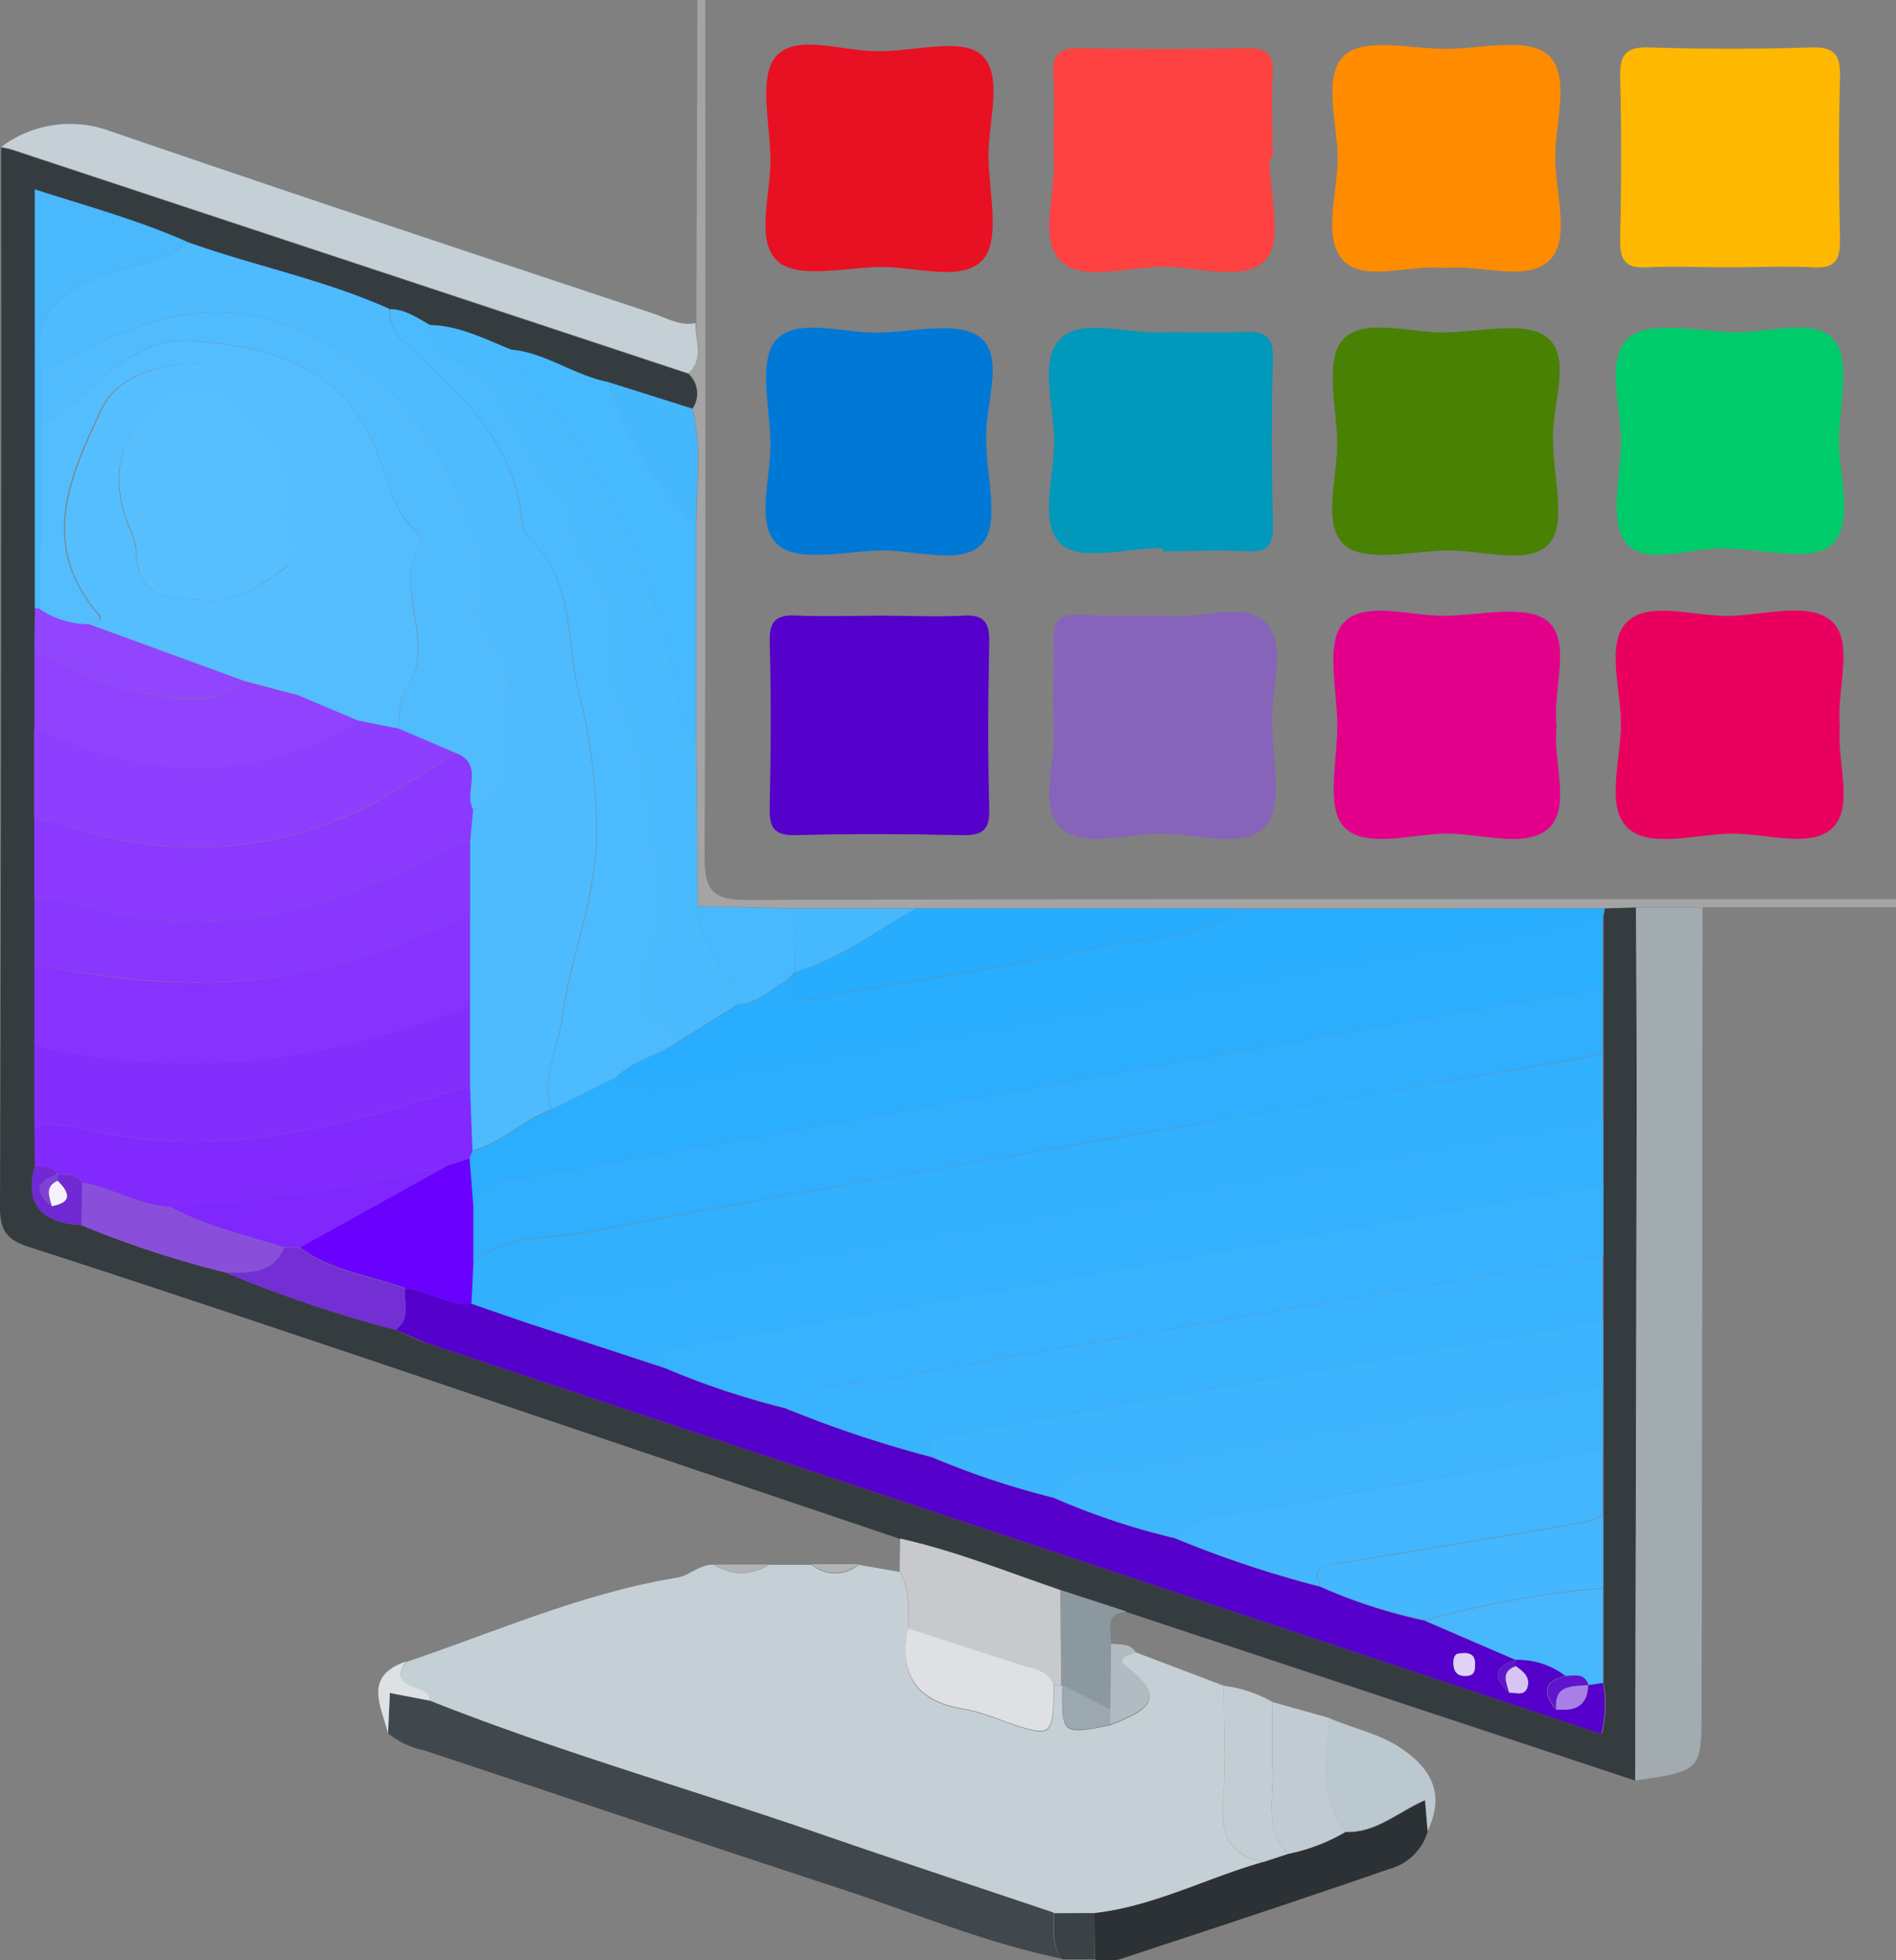 <svg id="图层_1" data-name="图层 1" xmlns="http://www.w3.org/2000/svg" viewBox="0 0 175.56 181.48"><rect x="0" y="0" width="175.56" height="181.48" fill="#808080" stroke="none"/><defs><style>.cls-1{fill:#a4a4a4;}.cls-2{fill:#c5cfd6;}.cls-3{fill:#353c40;}.cls-4{fill:#a2abb0;}.cls-5{fill:#40484d;}.cls-6{fill:#2b3134;}.cls-7{fill:#c7c9cc;}.cls-8{fill:#bcc8d0;}.cls-9{fill:#c2cdd4;}.cls-10{fill:#c0cbd3;}.cls-11{fill:#8c989f;}.cls-12{fill:#b1bbc1;}.cls-13{fill:#3a4246;}.cls-14{fill:#dde1e3;}.cls-15{fill:#b0b4b8;}.cls-16{fill:#afb4b7;}.cls-17{fill:#5500cb;}.cls-18{fill:#e71123;}.cls-19{fill:#fe4242;}.cls-20{fill:#fe8b00;}.cls-21{fill:#feb800;}.cls-22{fill:#8664ba;}.cls-23{fill:#0078d6;}.cls-24{fill:#0098bb;}.cls-25{fill:#498105;}.cls-26{fill:#00cb6a;}.cls-27{fill:#e2008b;}.cls-28{fill:#e9005e;}.cls-29{fill:#29adfe;}.cls-30{fill:#4abafe;}.cls-31{fill:#27acfe;}.cls-32{fill:#47b9fe;}.cls-33{fill:#48b9fe;}.cls-34{fill:#45b7fd;}.cls-35{fill:#45b8fe;}.cls-36{fill:#dee0e3;}.cls-37{fill:#9ba8b0;}.cls-38{fill:#4dbbfe;}.cls-39{fill:#2caefe;}.cls-40{fill:#2faffe;}.cls-41{fill:#31b0fe;}.cls-42{fill:#34b1fe;}.cls-43{fill:#37b2fe;}.cls-44{fill:#3ab3fe;}.cls-45{fill:#3cb4fe;}.cls-46{fill:#4bbafe;}.cls-47{fill:#8732fe;}.cls-48{fill:#8b39fe;}.cls-49{fill:#842efe;}.cls-50{fill:#3fb5fe;}.cls-51{fill:#8d3efe;}.cls-52{fill:#8936fe;}.cls-53{fill:#822afe;}.cls-54{fill:#42b6fe;}.cls-55{fill:#9042fe;}.cls-56{fill:#44b7fe;}.cls-57{fill:#49b8fc;}.cls-58{fill:#47b7fe;}.cls-59{fill:#9145fe;}.cls-60{fill:#894fda;}.cls-61{fill:#742fd4;}.cls-62{fill:#7029d3;}.cls-63{fill:#50bcfe;}.cls-64{fill:#6a00fe;}.cls-65{fill:#aa7fe5;}.cls-66{fill:#e0d1f5;}.cls-67{fill:#6014cd;}.cls-68{fill:#d7c4f3;}.cls-69{fill:#53bdfe;}.cls-70{fill:#8027fd;}.cls-71{fill:#55befe;}.cls-72{fill:#f6f1fb;}.cls-73{fill:#7f41d6;}.cls-74{fill:#57bffe;}</style></defs><title>thisPC</title><path class="cls-1" d="M-210.5,280.75c0,26.47.05,52.94-.07,79.4,0,3.14.86,3.93,4,3.92,35.46-.11,70.91-.07,106.37-.07v.75l-17.92,0h-6.16l-2.92.08h-75l-9-.18-.13-15V329.47c0-3.63.59-7.29-.36-10.89a2.47,2.47,0,0,0-.36-3.26c1.49-1.36.6-3.08.72-4.65l.1-29.91Z" transform="translate(275.81 -280.75)"/><path class="cls-2" d="M-170.63,433.73l8.14,3.09c0,3.6.2,7.21-.07,10.79-.23,3.05.65,5,3.78,5.51-5.27,1.48-10.18,4.13-15.7,4.75l-3.76,0c-7.53-2.54-15.08-5-22.58-7.62-11.7-4.06-23.64-7.44-35.17-12,0-1.69-4.09-.81-2.23-3.62,8.29-2.8,16.34-6.38,25.07-7.81,1.19-.19,2.14-1.28,3.47-1.2a4.6,4.6,0,0,0,5.08,0l3.94,0a3.38,3.38,0,0,0,4.37,0l3.77.66c1.07,1.65.72,3.5.78,5.29-.92,4.5,1,6.86,5.48,7.49a20.82,20.82,0,0,1,3.51,1.12c4.46,1.49,4.46,1.49,4.54-3.38l.67,0,.1,0c-.06,4.57-.06,4.57,4.4,3.7,2.91-1.19,5.81-2.26,1.43-5.49C-172.6,434.22-171.27,433.92-170.63,433.73Z" transform="translate(275.81 -280.75)"/><path class="cls-3" d="M-127.25,364.86l2.92-.08c0,6.24.08,12.47.07,18.71q-.05,31.05-.14,62.11L-171.48,430l-6.13-2c-4.92-1.68-9.76-3.63-14.85-4.77q-24.4-8.24-48.8-16.48c-10.62-3.57-21.25-7.13-31.91-10.57-2-.64-2.64-1.52-2.64-3.66q.15-49.06.11-98.12c.36.09.73.15,1.08.26l62.54,20.7a2.47,2.47,0,0,1,.36,3.26l-7.78-2.45c-3.13-.62-5.76-2.72-9-3-2.43-1-4.79-2.21-7.5-2.27-1.19-.65-2.29-1.52-3.75-1.48-6-2.7-12.47-4-18.63-6.17-4.51-2-9.27-3.31-14.2-4.9v38.78l0,3.69V385q0,1.85,0,3.71c-1,3.77.86,5.25,4.33,5.47a94.88,94.88,0,0,0,13.34,4.38,117,117,0,0,0,15.75,5.3c1,.44,2,1,3.06,1.3q39.72,13.23,79.44,26.44l29.17,9.7a11,11,0,0,0,.16-4.77l0-8.77q0-3.36,0-6.72,0-3,0-6t0-6q0-3,0-6t0-6q0-3.36,0-6.72v-6q0-3,0-6V365.5A1.5,1.5,0,0,0-127.25,364.86Z" transform="translate(275.81 -280.75)"/><path class="cls-4" d="M-124.4,445.59q.07-31.05.14-62.11c0-6.24,0-12.47-.07-18.71h6.16q0,37.07-.08,74.14C-118.26,444.7-118.25,444.7-124.4,445.59Z" transform="translate(275.81 -280.75)"/><path class="cls-5" d="M-236,438.2c11.52,4.58,23.46,8,35.17,12,7.5,2.6,15.05,5.08,22.58,7.62,0,1.46-.21,3,.73,4.26-7.07-1.46-13.71-4.26-20.53-6.49-12.85-4.21-25.67-8.54-38.51-12.8a7.63,7.63,0,0,1-3.32-1.57l.17-3.76Z" transform="translate(275.81 -280.75)"/><path class="cls-2" d="M-212.07,315.31l-62.54-20.7c-.35-.12-.72-.17-1.08-.26a10.62,10.62,0,0,1,10-1.49c16.74,5.75,33.55,11.33,50.35,16.91,1.26.42,2.5,1.19,3.94.89C-211.47,312.23-210.58,314-212.07,315.31Z" transform="translate(275.81 -280.75)"/><path class="cls-6" d="M-174.48,457.87c5.53-.62,10.44-3.27,15.7-4.75l2.26-.74a17.31,17.31,0,0,0,5.3-2c2.81.12,4.86-1.85,7.37-2.94l.24,2.88a5.1,5.1,0,0,1-3.61,3.48c-8.31,2.88-16.68,5.63-25,8.37a7.54,7.54,0,0,1-2.22,0Z" transform="translate(275.81 -280.75)"/><path class="cls-7" d="M-192.46,423.19c5.1,1.14,9.93,3.09,14.85,4.77l.06,8.82-.67,0c-.54-1.37-1.88-1.47-3-1.84-3.49-1.15-7-2.26-10.51-3.39-.05-1.79.29-3.65-.78-5.29Z" transform="translate(275.81 -280.75)"/><path class="cls-8" d="M-143.62,450.27l-.24-2.88c-2.51,1.08-4.56,3.06-7.37,2.94-2.5-3.22-1.76-6.91-1.52-10.53,2.23,1,4.69,1.42,6.79,2.88C-143.09,444.68-142.07,447-143.62,450.27Z" transform="translate(275.81 -280.75)"/><path class="cls-9" d="M-156.52,452.38l-2.26.74c-3.14-.55-4-2.45-3.78-5.51.27-3.58.06-7.2.07-10.79a12.07,12.07,0,0,1,4.5,1.5c0,2.1-.08,4.21,0,6.31C-157.86,447.27-158.76,450.13-156.52,452.38Z" transform="translate(275.81 -280.75)"/><path class="cls-10" d="M-156.52,452.38c-2.24-2.25-1.34-5.1-1.46-7.74-.09-2.1,0-4.21,0-6.31l5.25,1.47c-.24,3.62-1,7.31,1.52,10.53A17.31,17.31,0,0,1-156.52,452.38Z" transform="translate(275.81 -280.75)"/><path class="cls-11" d="M-177.55,436.77l-.06-8.82,6.13,2c-2.15.17-1.39,1.77-1.46,3L-173,439l-4.45-2.26Z" transform="translate(275.81 -280.75)"/><path class="cls-12" d="M-173,439l.07-6.08c.81.14,1.76-.1,2.3.81-.63.2-2,.49-1,1.21,4.39,3.23,1.48,4.31-1.43,5.49Q-173,439.72-173,439Z" transform="translate(275.81 -280.75)"/><path class="cls-13" d="M-174.48,457.87v4.28l-3,0c-.94-1.3-.72-2.8-.73-4.26Z" transform="translate(275.81 -280.75)"/><path class="cls-14" d="M-236,438.2l-3.71-.71-.17,3.76c-.6-2.51-2.37-5.3,1.65-6.67C-240.08,437.39-236,436.51-236,438.2Z" transform="translate(275.81 -280.75)"/><path class="cls-15" d="M-204.6,425.6a4.6,4.6,0,0,1-5.08,0Z" transform="translate(275.81 -280.75)"/><path class="cls-16" d="M-196.3,425.56a3.38,3.38,0,0,1-4.37,0Z" transform="translate(275.81 -280.75)"/><path class="cls-17" d="M-194.13,337.75c2.49,0,5,.13,7.47,0,2.06-.14,2.49.69,2.45,2.57-.11,5.1-.14,10.21,0,15.31.06,2.06-.7,2.48-2.58,2.44-5.1-.11-10.21-.14-15.31,0-2.06.06-2.48-.7-2.44-2.58.11-5.1.14-10.21,0-15.31-.06-2.06.7-2.54,2.58-2.44C-199.36,337.85-196.74,337.75-194.13,337.75Z" transform="translate(275.81 -280.75)"/><path class="cls-18" d="M-194.31,285.49c3.22,0,7.55-1.27,9.36.33,2.13,1.88.59,6.3.67,9.62s1.11,7.53-.53,9.36c-1.91,2.13-6.31.59-9.63.67s-7.53,1.11-9.36-.53c-2.13-1.91-.59-6.31-.67-9.63s-1.1-7.51.53-9.36C-202,283.78-197.62,285.59-194.31,285.49Z" transform="translate(275.81 -280.75)"/><path class="cls-19" d="M-158.26,295.39c0,3.22,1.27,7.55-.33,9.38-1.89,2.17-6.32.65-9.64.68s-7.38,1.4-9.38-.55-.49-6.15-.61-9.36c-.1-2.62.11-5.25-.06-7.86-.13-2.07.72-2.51,2.59-2.47,5.12.11,10.24.1,15.36,0,1.75,0,2.46.47,2.37,2.31-.13,2.62,0,5.24,0,7.87Z" transform="translate(275.81 -280.75)"/><path class="cls-20" d="M-142.05,305.57c-3.2-.38-7.39,1.35-9.36-.69s-.57-6.18-.54-9.39-1.49-7.74.67-9.66c1.85-1.64,6.17-.55,9.39-.56s7.53-1.09,9.4.54c2.18,1.91.64,6.33.69,9.65s1.41,7.46-.53,9.38C-134.44,306.94-138.73,305.19-142.05,305.57Z" transform="translate(275.81 -280.75)"/><path class="cls-21" d="M-115.8,305.5c-2.5,0-5-.12-7.49,0-2,.13-2.54-.65-2.5-2.57.11-5,.13-10,0-15-.05-2.05.45-2.86,2.67-2.79q7.48.24,15,0c2.19-.07,2.74.69,2.69,2.77-.14,5-.12,10,0,15,0,1.89-.42,2.72-2.47,2.59C-110.55,305.37-113.18,305.5-115.8,305.5Z" transform="translate(275.81 -280.75)"/><path class="cls-22" d="M-167.27,337.75c2.58.37,6.67-1.43,8.72.7,1.86,1.93.48,5.93.52,9,0,3.34,1.12,7.76-.57,9.74-2,2.32-6.54.67-10,.73-3.07.06-7,1.35-9-.53s-.51-5.89-.64-9c-.13-2.86,0-5.73,0-8.59-.05-1.64.6-2.19,2.19-2.14C-173.35,337.81-170.61,337.75-167.27,337.75Z" transform="translate(275.81 -280.75)"/><path class="cls-23" d="M-184.48,321.66c0,3.21,1.26,7.51-.33,9.36-1.87,2.18-6.29.6-9.6.7s-7.5,1.11-9.36-.51c-2.17-1.9-.6-6.3-.7-9.61s-1.11-7.5.51-9.36c1.9-2.17,6.3-.6,9.61-.7s7.47-1.11,9.37.51C-182.71,314-184.71,318.36-184.48,321.66Z" transform="translate(275.81 -280.75)"/><path class="cls-24" d="M-168.15,331.49c-3.22,0-7.57,1.27-9.38-.33-2.15-1.89-.64-6.33-.67-9.65s-1.4-7.39.55-9.38,6.15-.48,9.37-.6c2.5-.1,5,.09,7.5-.05,2-.11,2.92.3,2.84,2.59-.17,5.12-.12,10.25,0,15.37,0,1.77-.49,2.45-2.31,2.35-2.62-.13-5.25,0-7.87,0Z" transform="translate(275.81 -280.75)"/><path class="cls-25" d="M-132,321.67c0,3.22,1.27,7.54-.33,9.37-1.88,2.15-6.3.59-9.62.68s-7.53,1.12-9.37-.51c-2.14-1.9-.59-6.31-.68-9.63s-1.12-7.53.51-9.37c1.9-2.14,6.31-.59,9.63-.68s7.49-1.11,9.38.51C-130.22,314-132.19,318.37-132,321.67Z" transform="translate(275.81 -280.75)"/><path class="cls-26" d="M-116,331.54c-3.17-.18-7.41,1.68-9.24-.52-1.55-1.85-.58-5.94-.47-9,.12-3.43-1.56-8,.72-10,2-1.68,6.4-.59,9.74-.51,3.18.08,7.42-1.42,9.24.7,1.56,1.81.58,5.93.48,9-.12,3.43,1.56,8-.72,10C-108.2,332.85-112.65,331.54-116,331.54Z" transform="translate(275.81 -280.75)"/><path class="cls-27" d="M-131.68,348c-.36,3.21,1.34,7.39-.67,9.37s-6.17.58-9.38.56-7.74,1.48-9.67-.66c-1.64-1.82-.57-6.16-.58-9.38s-1.11-7.52.52-9.42c1.9-2.21,6.32-.62,9.64-.71s7.54-1.08,9.38.56C-130.28,340.28-132.08,344.7-131.68,348Z" transform="translate(275.81 -280.75)"/><path class="cls-28" d="M-105.44,348c-.32,3.2,1.32,7.36-.64,9.35s-6.13.57-9.33.58-7.67,1.43-9.71-.55-.58-6.36-.6-9.68-1.39-7.37.54-9.35,6.13-.57,9.32-.58,7.65-1.42,9.71.55S-105.8,344.71-105.44,348Z" transform="translate(275.81 -280.75)"/><path class="cls-29" d="M-127.25,364.86a1.5,1.5,0,0,1-.13.64c-9.24,2.32-18.69,3.51-28,5.23-17.86,3.28-35.72,6.55-53.62,9.54-3.12.52-6.45,2.28-9.72.22,1.46-1.5,3.54-1.93,5.25-3l6-3.73c1.84-.06,3-1.42,4.51-2.21,1,2.71,3.17,1.47,4.75,1.21,8.18-1.3,16.36-2.63,24.46-4.34,4.3-.91,8.95-.77,12.75-3.53Z" transform="translate(275.81 -280.75)"/><path class="cls-30" d="M-207.5,373.74l-6,3.73a2.08,2.08,0,0,0-1.31-2.1c-2.24-.77-1.45-1.93-1.35-3.81.18-3.4,2.36-6.23,1.46-10.07-1.39-5.91-1.36-12.15-4.36-17.7a3.05,3.05,0,0,1-.38-2.16c2.07-5.71-4.16-9.29-3.66-14.56-4.74-3.33-4.92-10.36-10.59-13a3.81,3.81,0,0,1-2.3-3.23c2.71.06,5.07,1.29,7.5,2.27.29,2.91,2.91,4.24,4.35,6.36,5.83,8.57,10.09,17.78,11.41,28.17a2.56,2.56,0,0,0,1.38,2.08l.13,15C-211.3,368.24-208.27,370.52-207.5,373.74Z" transform="translate(275.81 -280.75)"/><path class="cls-31" d="M-161,364.87c-3.81,2.76-8.46,2.62-12.75,3.53-8.1,1.71-16.28,3-24.46,4.34-1.58.25-3.77,1.49-4.75-1.21l.75-.77c4.16-1.17,7.55-3.82,11.23-5.9Z" transform="translate(275.81 -280.75)"/><path class="cls-32" d="M-211.36,349.72a2.56,2.56,0,0,1-1.38-2.08c-1.32-10.39-5.58-19.6-11.41-28.17-1.45-2.12-4.06-3.45-4.35-6.36,3.24.3,5.87,2.4,9,3a35.86,35.86,0,0,0,8.14,13.35Z" transform="translate(275.81 -280.75)"/><path class="cls-33" d="M-202.25,370.76l-.75.77c-1.47.79-2.67,2.16-4.51,2.21-.76-3.22-3.8-5.5-3.72-9.06l9,.18Z" transform="translate(275.81 -280.75)"/><path class="cls-34" d="M-211.36,329.47a35.86,35.86,0,0,1-8.14-13.35l7.78,2.45C-210.77,322.18-211.38,325.84-211.36,329.47Z" transform="translate(275.81 -280.75)"/><path class="cls-35" d="M-202.25,370.76v-5.9H-191C-194.7,366.94-198.09,369.59-202.25,370.76Z" transform="translate(275.81 -280.75)"/><path class="cls-36" d="M-191.75,431.51c3.5,1.13,7,2.24,10.51,3.39,1.14.38,2.48.47,3,1.84-.08,4.87-.08,4.87-4.54,3.38a20.82,20.82,0,0,0-3.51-1.12C-190.71,438.36-192.66,436-191.75,431.51Z" transform="translate(275.81 -280.75)"/><path class="cls-37" d="M-173,439q0,.72,0,1.44c-4.47.87-4.47.87-4.4-3.7Z" transform="translate(275.81 -280.75)"/><path class="cls-38" d="M-258.38,303.18c6.17,2.2,12.64,3.47,18.63,6.17a3.68,3.68,0,0,0,1.51,3.22c5,4.57,10.08,9.1,10.75,16.51a2.88,2.88,0,0,0,.81,1.66c4.17,4,3.23,9.85,4.58,14.73a50.72,50.72,0,0,1,1.5,11.8c.16,6.26-2.39,11.78-3.19,17.72-.38,2.8-1.9,5.47-1,8.48-2.6.93-4.56,3.11-7.31,3.76l-.22-6q0-3.75,0-7.5,0-4.13,0-8.25,0-3.38,0-6.75l.29-3.07c3.12-.79,3.09-3.54,2.93-5.71-.23-3.14,1.59-6.61-.84-9.39-1.52-1.74-1.95-3.33-1.11-5.42a4.69,4.69,0,0,0-.2-3.63c-2.36-5.67-4.47-11.32-9.51-15.54-6.22-5.2-12.64-7.72-20.8-5.47A47.7,47.7,0,0,0-272,315.24c-1-4.72,1.22-7.17,5.46-8.85C-263.82,305.33-260.72,305.18-258.38,303.18Z" transform="translate(275.81 -280.75)"/><path class="cls-39" d="M-232.06,387.25c2.75-.64,4.71-2.83,7.31-3.76l6-3c3.27,2.06,6.59.3,9.72-.22,17.91-3,35.77-6.26,53.62-9.54,9.35-1.72,18.8-2.91,28-5.23q0,3.37,0,6.75c-5.25.89-10.5,1.75-15.75,2.68q-20,3.51-39.9,7.06c-15.49,2.75-31,5.56-46.5,8.18-1.68.28-1.86,1.32-2.45,2.33l-.35-4.5Z" transform="translate(275.81 -280.75)"/><path class="cls-40" d="M-232,392.5c.58-1,.77-2.05,2.45-2.33,15.52-2.62,31-5.43,46.5-8.18q19.95-3.54,39.9-7.06c5.24-.92,10.5-1.79,15.75-2.68q0,3,0,6c-1.21.24-2.42.52-3.63.73-13.64,2.35-27.29,4.66-40.93,7-16.56,2.89-33.13,5.71-49.65,8.85-3.48.66-7.45.07-10.38,2.88Q-232,395.13-232,392.5Z" transform="translate(275.81 -280.75)"/><path class="cls-41" d="M-232,397.75c2.93-2.81,6.9-2.22,10.38-2.88,16.51-3.14,33.09-6,49.65-8.85,13.64-2.38,27.29-4.69,40.93-7,1.22-.21,2.42-.48,3.63-.73q0,3,0,6c-1.21.24-2.42.52-3.63.73l-49.31,8.58c-12.3,2.15-24.62,4.14-36.86,6.58-3.32.66-7.35-.31-9.88,3.08l-5.08-1.75Z" transform="translate(275.81 -280.75)"/><path class="cls-42" d="M-227.07,403.22c2.53-3.39,6.56-2.42,9.88-3.08,12.24-2.44,24.56-4.43,36.86-6.58L-131,385c1.22-.21,2.42-.48,3.63-.73q0,3,0,6c-1.21.84-2.64.56-4,.8q-40.43,7.07-80.84,14.24c-1,.18-2.85,0-2.06,2.1Z" transform="translate(275.81 -280.75)"/><path class="cls-43" d="M-214.25,407.41c-.79-2.13,1.07-1.92,2.06-2.1q40.41-7.18,80.84-14.24c1.33-.23,2.76,0,4-.8q0,3.36,0,6.72l-4,.69c-20.87,3.56-41.76,7-62.59,10.79-3,.54-6.53.06-9,2.67A73.84,73.84,0,0,1-214.25,407.41Z" transform="translate(275.81 -280.75)"/><path class="cls-17" d="M-214.25,407.41A73.85,73.85,0,0,0-203,411.16a107.73,107.73,0,0,0,13.47,4.49,75.14,75.14,0,0,0,11.27,3.75A65.62,65.62,0,0,0-167,423.16a100.13,100.13,0,0,0,13.47,4.5,48.52,48.52,0,0,0,9.65,3.14l8.47,3.64c-2.12.58-2.18,1.63-.68,3,.59,0,1.38.32,1.66-.38.38-1-.32-1.57-1.06-2.07q0-.3.05-.59a7.25,7.25,0,0,1,4.65,1.5c-2.18.45-2.16,1.59-1,3.09,1.74.21,3-.25,3-2.28l1.4-.2a11,11,0,0,1-.16,4.77l-29.17-9.7q-39.72-13.21-79.44-26.44c-1-.35-2-.86-3.06-1.3,1.47-1,.76-2.52.9-3.84,2.12.18,3.94,1.65,6.15,1.45l5.08,1.75Zm73.41,26.46c-.25.05-.48.56-.35,1.23s.79.86,1.39.79.59-.65.58-1.12C-139.24,434.06-139.56,433.63-140.84,433.86Z" transform="translate(275.81 -280.75)"/><path class="cls-44" d="M-189.51,415.65A107.73,107.73,0,0,1-203,411.16c2.47-2.61,6-2.13,9-2.67,20.83-3.77,41.72-7.23,62.59-10.79l4-.69q0,3,0,6L-149,406.75c-12.94,2.26-25.88,4.52-38.81,6.85C-188.7,413.76-190.32,413.83-189.51,415.65Z" transform="translate(275.81 -280.75)"/><path class="cls-45" d="M-189.51,415.65c-.8-1.82.82-1.89,1.72-2.05,12.93-2.33,25.87-4.58,38.81-6.85l21.61-3.75q0,3,0,6c-14.72,2.54-29.46,5-44.12,7.77-2.23.43-5.55-.8-6.75,2.64A75.14,75.14,0,0,1-189.51,415.65Z" transform="translate(275.81 -280.75)"/><path class="cls-46" d="M-218.75,380.49l-6,3c-.93-3,.59-5.68,1-8.48.8-5.94,3.35-11.47,3.19-17.72a50.72,50.72,0,0,0-1.5-11.8c-1.35-4.89-.41-10.69-4.58-14.73a2.88,2.88,0,0,1-.81-1.66c-.67-7.41-5.75-11.94-10.75-16.51a3.68,3.68,0,0,1-1.51-3.22c1.46,0,2.56.84,3.75,1.48a3.81,3.81,0,0,0,2.3,3.23c5.68,2.66,5.85,9.68,10.59,13-.5,5.27,5.73,8.85,3.66,14.56a3.05,3.05,0,0,0,.38,2.16c3,5.55,3,11.79,4.36,17.7.9,3.84-1.28,6.67-1.46,10.07-.1,1.88-.89,3,1.35,3.81a2.08,2.08,0,0,1,1.31,2.1C-215.21,378.56-217.29,379-218.75,380.49Z" transform="translate(275.81 -280.75)"/><path class="cls-47" d="M-232.29,365.5q0,4.13,0,8.25c-13.07,5.35-26.48,7-40.34,3.75q0-3.75,0-7.5c9.53,2,19.1,2.63,28.58-.08C-240,368.78-236.2,367-232.29,365.5Z" transform="translate(275.81 -280.75)"/><path class="cls-48" d="M-232,355.68l-.29,3.07c-1.19-.12-2.06.54-3.07,1.06-10.39,5.42-21.22,8.16-32.89,4.79a14,14,0,0,0-4.39-.6q0-3.75,0-7.5c1.32.32,2.68.54,4,1a35.44,35.44,0,0,0,22.61-.26c4.53-1.49,8.4-4.29,12.42-6.76C-230.85,351.5-232.9,354-232,355.68Z" transform="translate(275.81 -280.75)"/><path class="cls-49" d="M-272.63,377.5c13.86,3.23,27.27,1.6,40.34-3.75q0,3.75,0,7.5c-10.74,3.37-21.48,6.59-33,4.57-2.4-.42-4.82-1.25-7.34-.83Z" transform="translate(275.81 -280.75)"/><path class="cls-50" d="M-178.25,419.41c1.2-3.44,4.52-2.21,6.75-2.64,14.66-2.81,29.41-5.22,44.12-7.77q0,3,0,6c-10.34,1.77-20.72,3.39-31,5.42-2.89.57-6.29.12-8.59,2.74A65.62,65.62,0,0,1-178.25,419.41Z" transform="translate(275.81 -280.75)"/><path class="cls-51" d="M-233.63,350.45c-4,2.47-7.9,5.26-12.42,6.76a35.44,35.44,0,0,1-22.61.26c-1.29-.42-2.64-.65-4-1q0-4.12,0-8.25c.92.35,1.85.68,2.76,1,9.38,3.84,18.48,3.6,27.23-1.85l3.63.72Z" transform="translate(275.81 -280.75)"/><path class="cls-52" d="M-272.63,364a14,14,0,0,1,4.39.6c11.67,3.38,22.49.64,32.89-4.79,1-.53,1.88-1.18,3.07-1.06q0,3.38,0,6.75c-3.92,1.49-7.75,3.27-11.76,4.42-9.48,2.71-19,2-28.58.08Q-272.62,367-272.63,364Z" transform="translate(275.81 -280.75)"/><path class="cls-53" d="M-272.63,385c2.52-.43,4.94.41,7.34.83,11.53,2,22.26-1.2,33-4.57l.22,6-.26.75-2.19.74A168.85,168.85,0,0,1-260,392.5c-2.91-.13-5.4-1.79-8.22-2.26-.55-.86-1.42-.74-2.25-.75l0,0c-.5-.82-1.34-.71-2.11-.77Z" transform="translate(275.81 -280.75)"/><path class="cls-54" d="M-167,423.16c2.3-2.62,5.7-2.17,8.59-2.74,10.29-2,20.67-3.65,31-5.42q0,3,0,6a9.15,9.15,0,0,1-1.73.67q-11.3,1.93-22.61,3.79c-1.31.21-2.68.22-1.8,2.17A100.13,100.13,0,0,1-167,423.16Z" transform="translate(275.81 -280.75)"/><path class="cls-55" d="M-242.63,347.45c-8.75,5.45-17.85,5.69-27.23,1.85-.91-.37-1.84-.7-2.76-1q0-3.75,0-7.5c3.1,1.55,6.09,3.49,9.55,4,3.29.5,6.8,1.74,9.83-1l5.23,1.38Z" transform="translate(275.81 -280.75)"/><path class="cls-56" d="M-153.51,427.66c-.87-2,.5-2,1.8-2.17q11.31-1.85,22.61-3.79a9.15,9.15,0,0,0,1.73-.67q0,3.36,0,6.72a91,91,0,0,0-16.49,3A48.52,48.52,0,0,1-153.51,427.66Z" transform="translate(275.81 -280.75)"/><path class="cls-57" d="M-258.38,303.18c-2.34,2-5.43,2.14-8.14,3.21-4.24,1.67-6.49,4.13-5.46,8.85q0,2.25,0,4.51l-.06,17.38-.55-.07V298.28C-267.65,299.87-262.9,301.15-258.38,303.18Z" transform="translate(275.81 -280.75)"/><path class="cls-58" d="M-143.87,430.79a91,91,0,0,1,16.49-3l0,8.77-1.4.2,0,0c-.35-1.11-1.24-.87-2.06-.84a7.26,7.26,0,0,0-4.65-1.5l0,0Z" transform="translate(275.81 -280.75)"/><path class="cls-59" d="M-272.58,337.06l.55.06a8.13,8.13,0,0,0,4.45,1.4l14.33,5.26c-3,2.71-6.53,1.47-9.83,1-3.46-.52-6.45-2.46-9.55-4Z" transform="translate(275.81 -280.75)"/><path class="cls-60" d="M-268.22,390.25c2.82.47,5.31,2.13,8.22,2.26,3.29,1.84,7,2.6,10.5,3.76-1.08,2.51-3.32,2.25-5.44,2.29a94.79,94.79,0,0,1-13.34-4.38Q-268.25,392.21-268.22,390.25Z" transform="translate(275.81 -280.75)"/><path class="cls-61" d="M-254.94,398.56c2.12,0,4.36.22,5.44-2.29l1.46,0c2.9,2.18,6.48,2.58,9.76,3.77-.14,1.32.57,2.83-.9,3.84A116.91,116.91,0,0,1-254.94,398.56Z" transform="translate(275.81 -280.75)"/><path class="cls-62" d="M-268.22,390.25q0,2-.06,3.93c-3.47-.22-5.35-1.7-4.33-5.47.77.06,1.61-.06,2.11.77-2.08.65-2.08,1.66-.52,2.95,2-.38,1.63-1.29.54-2.36q0-.28,0-.57C-269.65,389.51-268.77,389.39-268.22,390.25Z" transform="translate(275.81 -280.75)"/><path class="cls-63" d="M-272,319.75q0-2.25,0-4.51a47.71,47.71,0,0,1,10.46-4.73c8.16-2.25,14.58.28,20.8,5.47,5,4.21,7.14,9.87,9.51,15.54a4.69,4.69,0,0,1,.2,3.63c-.83,2.09-.41,3.67,1.11,5.42,2.43,2.78.6,6.25.84,9.39.16,2.17.19,4.92-2.93,5.71-.9-1.63,1.14-4.18-1.63-5.23l-5.37-2.28c.25-1.21.16-2.65.8-3.59,3-4.27-1.22-9.15,1.29-13.42.16-.27-.17-1-.49-1.34-2.08-2-2.56-4.78-3.52-7.26-3.05-7.9-9.72-9.66-17-10.26-2.92-.24-5.47,1-7.81,2.95C-267.71,316.87-269.37,319-272,319.75Z" transform="translate(275.81 -280.75)"/><path class="cls-64" d="M-238.29,400c-3.28-1.19-6.86-1.59-9.76-3.77l13.53-7.5,2.19-.74.35,4.5q0,2.63,0,5.25l-.18,3.72C-234.36,401.67-236.17,400.2-238.29,400Z" transform="translate(275.81 -280.75)"/><path class="cls-65" d="M-128.76,436.72c0,2-1.25,2.49-3,2.28-.19-2.36,1.56-2.12,3-2.25Z" transform="translate(275.81 -280.75)"/><path class="cls-66" d="M-140.84,433.86c1.28-.23,1.6.19,1.61.9,0,.46,0,1-.58,1.12s-1.25,0-1.39-.79S-141.09,433.92-140.84,433.86Z" transform="translate(275.81 -280.75)"/><path class="cls-67" d="M-128.72,436.75c-1.46.14-3.21-.11-3,2.25-1.19-1.5-1.22-2.64,1-3.09C-130,435.87-129.07,435.64-128.72,436.75Z" transform="translate(275.81 -280.75)"/><path class="cls-68" d="M-135.48,435c.75.49,1.45,1.11,1.06,2.07-.28.7-1.07.38-1.66.38C-136.33,436.52-136.89,435.52-135.48,435Z" transform="translate(275.81 -280.75)"/><path class="cls-67" d="M-135.48,435c-1.41.52-.85,1.52-.6,2.45-1.5-1.39-1.44-2.43.68-3l0,0Q-135.45,434.7-135.48,435Z" transform="translate(275.81 -280.75)"/><path class="cls-69" d="M-272,319.75c2.61-.75,4.27-2.88,6.24-4.49,2.34-1.92,4.88-3.19,7.81-2.95,7.3.6,14,2.36,17,10.26,1,2.49,1.44,5.27,3.52,7.26.32.31.65,1.07.49,1.34-2.51,4.27,1.67,9.15-1.29,13.42-.65.93-.56,2.38-.8,3.59l-3.63-.72-5.39-2.28c-.91-1.63.54-2.09,1.38-2.92,1.21-1.2,3.51-3,2.87-4-2-3,0-5.45.31-8.09a11.05,11.05,0,0,0-4-10.26,14.2,14.2,0,0,1-2-2.23c-3.43-4.62-14.48-4.32-16.92.86-2.87,6.08-5.92,12.5-.41,19,.68.8-.29.9-.86,1a8.13,8.13,0,0,1-4.45-1.4Q-272,328.44-272,319.75Z" transform="translate(275.81 -280.75)"/><path class="cls-70" d="M-234.52,388.74l-13.53,7.5-1.46,0c-3.53-1.16-7.21-1.92-10.5-3.76A168.85,168.85,0,0,0-234.52,388.74Z" transform="translate(275.81 -280.75)"/><path class="cls-71" d="M-267.58,338.53c.57-.12,1.54-.23.86-1-5.52-6.45-2.46-12.88.41-19,2.45-5.18,13.49-5.47,16.92-.86a14.2,14.2,0,0,0,2,2.23,11.05,11.05,0,0,1,4,10.26c-.32,2.63-2.29,5.07-.31,8.09.64,1-1.65,2.78-2.87,4-.84.84-2.29,1.29-1.38,2.92l-5.23-1.38Zm10.35-2.29c2.86.47,5.36-1.15,7.64-2.78,1.95-1.4-.35-3.43.05-5.23a14.18,14.18,0,0,0,0-3.35c-.06-3-5.18-8.11-8.18-8a5.61,5.61,0,0,0-2.76,1c-4.16,2.73-5.32,6.62-3.51,11.4a7.44,7.44,0,0,1,.78,2.47C-263.22,335.67-260.7,336.35-257.23,336.24Z" transform="translate(275.81 -280.75)"/><path class="cls-72" d="M-270.48,390.06c1.09,1.08,1.42,2-.54,2.36C-271.24,391.54-271.71,390.61-270.48,390.06Z" transform="translate(275.81 -280.75)"/><path class="cls-73" d="M-270.48,390.06c-1.23.55-.76,1.48-.54,2.36-1.56-1.29-1.56-2.3.52-2.95l0,0Q-270.47,389.78-270.48,390.06Z" transform="translate(275.81 -280.75)"/><path class="cls-74" d="M-257.23,336.24c-3.46.11-6-.57-5.94-4.57a7.44,7.44,0,0,0-.78-2.47c-1.8-4.78-.65-8.67,3.51-11.4a5.61,5.61,0,0,1,2.76-1c3-.07,8.12,5.06,8.18,8a14.18,14.18,0,0,1,0,3.35c-.41,1.8,1.89,3.84-.05,5.23C-251.88,335.09-254.37,336.71-257.23,336.24Z" transform="translate(275.81 -280.75)"/></svg>
